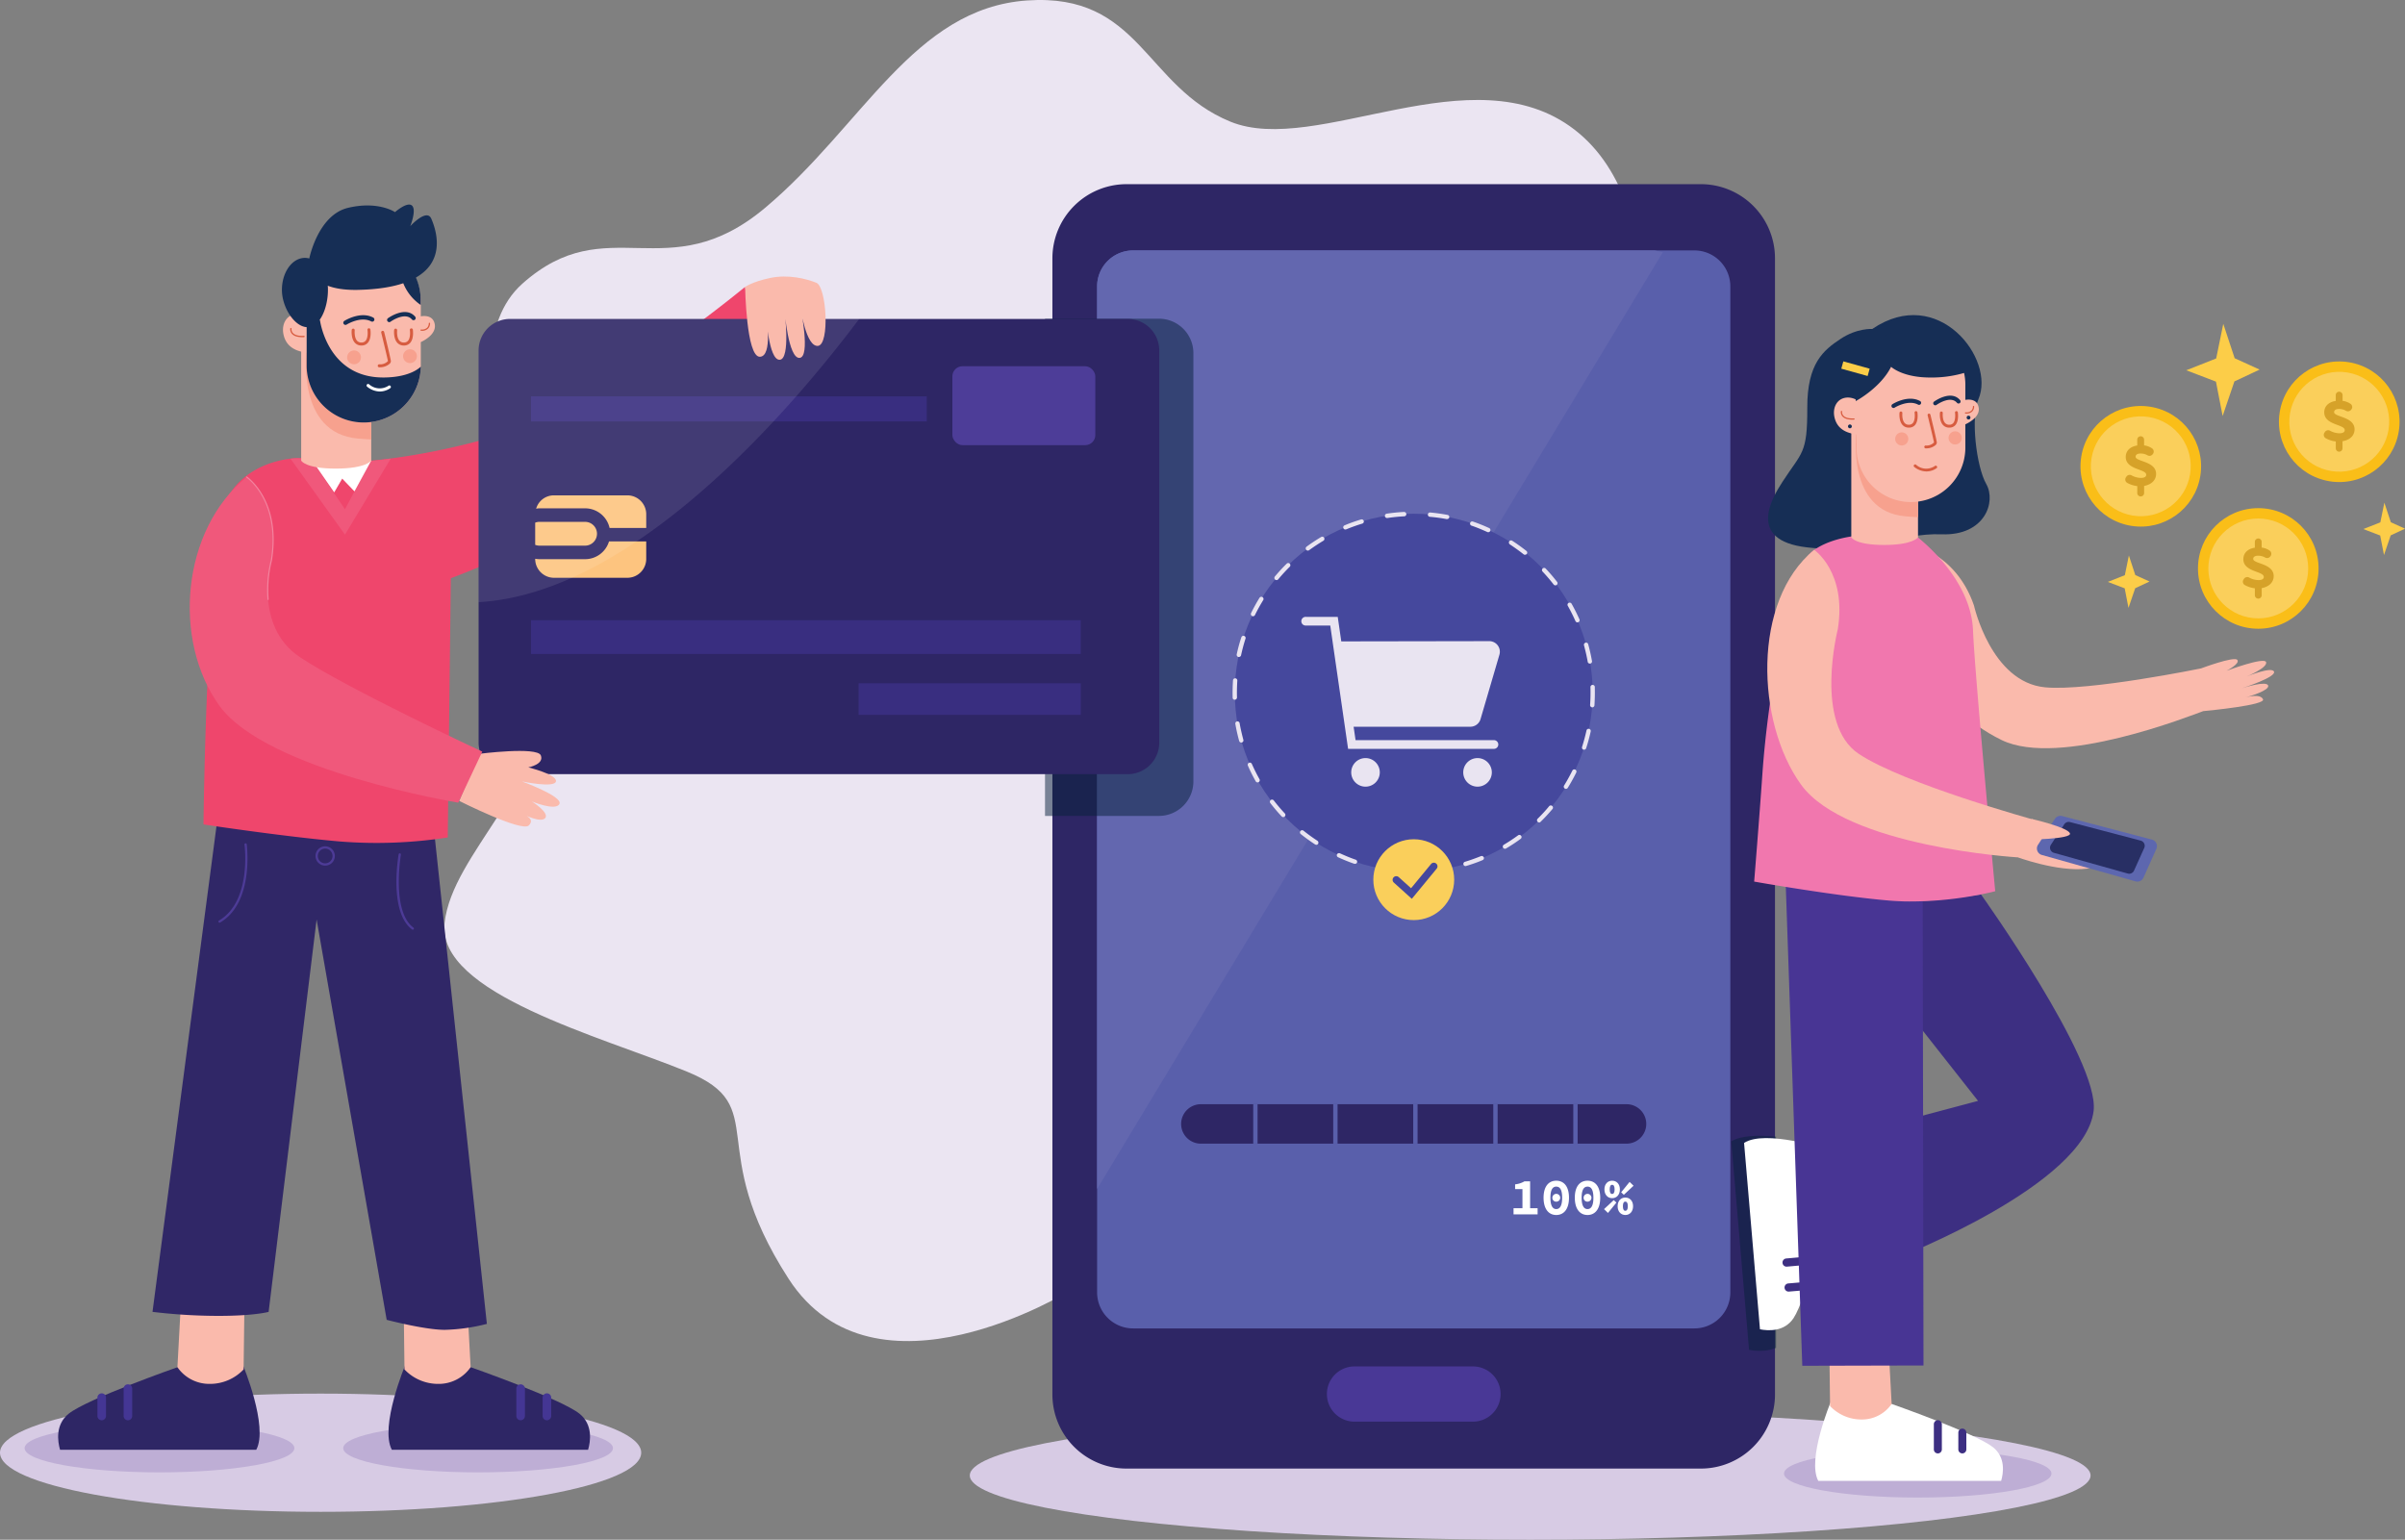 <svg xmlns="http://www.w3.org/2000/svg" viewBox="0 0 1045.25 669.26"><rect x="0" y="0" width="1045.25" height="669.26" fill="#808080" stroke="none"/><defs><style>.cls-1{isolation:isolate;}.cls-2{fill:#ebe5f2;}.cls-3{fill:#d7cbe4;}.cls-4{fill:#2e2665;}.cls-5{fill:#493896;}.cls-6{fill:#595fab;}.cls-7{fill:#6367af;}.cls-8{fill:#45489d;}.cls-9{fill:#e9e4f1;}.cls-10{fill:#facf5b;}.cls-11,.cls-22{fill:#fff;}.cls-12{fill:#beaed5;}.cls-13{fill:#fabaac;}.cls-14{fill:#443694;}.cls-15{fill:#302767;}.cls-16{fill:#4d3b97;}.cls-17{fill:#06213a;opacity:0.5;mix-blend-mode:soft-light;}.cls-18{fill:#ef466c;}.cls-19{fill:#f0587b;}.cls-20{fill:#392e80;}.cls-21{fill:#fdc47f;}.cls-22{opacity:0.1;}.cls-23{fill:#4d3d98;}.cls-24{fill:none;stroke:#f3839e;stroke-linecap:round;stroke-miterlimit:10;stroke-width:0.5px;}.cls-25{fill:#f7a18e;}.cls-26{fill:#162e55;}.cls-27{fill:#d75c40;}.cls-28{fill:#3d2f82;}.cls-29{fill:#483594;}.cls-30{fill:#f177ae;}.cls-31{fill:#5d67af;}.cls-32{fill:#282f64;}.cls-33{fill:#fccd48;}.cls-34{fill:#fabe18;}.cls-35{fill:#d6a229;}</style></defs><title>contact</title><g class="cls-1"><g id="Layer_1" data-name="Layer 1"><path class="cls-2" d="M476.48,567.61s-85,52.68-122.34-5.1-6.8-74.76-44.18-90.05-108.75-34-105.35-64.57,44.18-59.48,44.18-103.66S201.41,163,238.4,130s63.06,2.64,105.54-33S408.51,10.27,457.79,6.87s51,37.38,88.36,52.68S651.5,29,695.68,63,728,187,726.27,285.54s74.18,167.34,35.24,197.26S496.87,499.64,476.48,567.61Z" transform="translate(-11.4 -6.67)"/><ellipse class="cls-3" cx="139.34" cy="631.44" rx="139.34" ry="25.69"/><ellipse class="cls-3" cx="665.04" cy="641.33" rx="243.55" ry="27.93"/><path class="cls-4" d="M782.84,118.94v493.8A32.22,32.22,0,0,1,750.62,645H501a32.22,32.22,0,0,1-32.21-32.22V118.94A32.24,32.24,0,0,1,501,86.72H750.62A32.24,32.24,0,0,1,782.84,118.94Z" transform="translate(-11.4 -6.67)"/><path class="cls-5" d="M651.58,624.6H600.09a12,12,0,0,1-12-12h0a12,12,0,0,1,12-12h51.49a12,12,0,0,1,12,12h0A12,12,0,0,1,651.58,624.6Z" transform="translate(-11.4 -6.67)"/><path class="cls-6" d="M763.43,131.15v437.3a15.65,15.65,0,0,1-15.63,15.63H503.85a15.66,15.66,0,0,1-15.63-15.63V131.15a15.64,15.64,0,0,1,15.63-15.63H747.8A15.63,15.63,0,0,1,763.43,131.15Z" transform="translate(-11.4 -6.67)"/><path class="cls-7" d="M734.11,116.27,488.22,523.46V131.15a15.64,15.64,0,0,1,15.63-15.63H730.51Z" transform="translate(-11.4 -6.67)"/><circle class="cls-8" cx="625.83" cy="307.74" r="77.77" transform="translate(-45.7 525.99) rotate(-45)"/><path class="cls-9" d="M654.86,319.25l8.21-28a4.6,4.6,0,0,0-4.43-5.9l-64.3.11-1.54-10.66H579a1.89,1.89,0,1,0,0,3.77h10.55l7.75,53.59h63.53a1.89,1.89,0,0,0,0-3.77H600.55l-.85-5.84h50.74A4.6,4.6,0,0,0,654.86,319.25Z" transform="translate(-11.4 -6.67)"/><path class="cls-9" d="M604.86,336.18a6.21,6.21,0,1,0,6.22,6.21A6.21,6.21,0,0,0,604.86,336.18Z" transform="translate(-11.4 -6.67)"/><path class="cls-9" d="M653.56,336.18a6.21,6.21,0,1,0,6.21,6.21A6.22,6.22,0,0,0,653.56,336.18Z" transform="translate(-11.4 -6.67)"/><path class="cls-9" d="M629.87,386.35a.94.94,0,0,1-.07-1.88c2.45-.13,4.94-.37,7.38-.73a.93.93,0,0,1,1.07.79.94.94,0,0,1-.79,1.07c-2.5.37-5.05.62-7.57.75Zm-11.25-.23h-.12c-2.51-.23-5-.59-7.52-1.06a.94.94,0,0,1,.35-1.85c2.42.46,4.89.81,7.35,1a1,1,0,0,1,.85,1A.94.94,0,0,1,618.62,386.12Zm29.71-3a.95.95,0,0,1-.29-1.85c2.36-.71,4.71-1.55,7-2.48a1,1,0,0,1,1.23.51.94.94,0,0,1-.52,1.23c-2.33,1-4.74,1.82-7.16,2.55Zm-48-1a.8.8,0,0,1-.34,0c-2.39-.83-4.76-1.79-7.05-2.85a.94.94,0,0,1-.46-1.25,1,1,0,0,1,1.25-.46c2.23,1,4.55,2,6.88,2.78a.94.94,0,0,1,.58,1.2A.93.93,0,0,1,600.3,382.15Zm65.18-6.53a.94.94,0,0,1-.5-1.76c2.12-1.25,4.2-2.63,6.18-4.08a.94.94,0,1,1,1.12,1.52c-2,1.49-4.17,2.9-6.34,4.19A1.1,1.1,0,0,1,665.48,375.62Zm-82-1.72a1.08,1.08,0,0,1-.54-.15c-2.11-1.38-4.18-2.88-6.16-4.45a.95.95,0,1,1,1.18-1.48c1.92,1.54,3.95,3,6,4.34a1,1,0,0,1,.28,1.31A1,1,0,0,1,583.47,373.9Zm96.86-9.71a.95.95,0,0,1-.69-1.62c1.76-1.72,3.45-3.55,5-5.44a.94.94,0,1,1,1.45,1.21c-1.63,1.94-3.37,3.82-5.17,5.58A.9.9,0,0,1,680.33,364.19Zm-111.22-2.33a.92.92,0,0,1-.72-.3c-1.73-1.84-3.38-3.79-4.92-5.79a.94.94,0,0,1,1.49-1.15c1.5,1.95,3.12,3.85,4.81,5.65a.95.95,0,0,1-.66,1.59ZM692,349.55a.93.93,0,0,1-.52-.14.94.94,0,0,1-.3-1.3c1.29-2.09,2.5-4.28,3.59-6.49a.94.94,0,1,1,1.69.84c-1.11,2.26-2.35,4.5-3.68,6.65A.91.91,0,0,1,692,349.55Zm-134-2.8a.94.94,0,0,1-.85-.48c-1.24-2.2-2.38-4.48-3.4-6.8a.94.94,0,0,1,1.72-.76c1,2.26,2.12,4.49,3.32,6.64a.93.93,0,0,1-.36,1.28A.82.82,0,0,1,558,346.75ZM699.9,332.54a1.22,1.22,0,0,1-.32,0,1,1,0,0,1-.6-1.19c.75-2.35,1.4-4.76,1.93-7.16a.94.94,0,1,1,1.84.4c-.54,2.47-1.2,4.94-2,7.34A.94.94,0,0,1,699.9,332.54Zm-149-3.11a1,1,0,0,1-.94-.69c-.67-2.43-1.23-4.92-1.66-7.42a.94.94,0,1,1,1.86-.32c.42,2.43,1,4.87,1.62,7.24a.94.94,0,0,1-.66,1.16A.83.83,0,0,1,550.89,329.43Zm152.55-15.29h-.09a1,1,0,0,1-.88-1c.17-2.45.23-4.95.16-7.41v-.32a.95.95,0,1,1,1.89,0v.3c.06,2.54,0,5.1-.16,7.61A1,1,0,0,1,703.44,314.14Zm-155.32-3.32a.89.89,0,0,1-1-.84v-.16c-.07-2.47,0-5,.15-7.44a.94.94,0,0,1,1.88.13c-.16,2.4-.21,4.84-.15,7.26A1,1,0,0,1,548.12,310.82Zm154.32-15.71a.93.93,0,0,1-1-.77c-.43-2.44-1-4.87-1.64-7.24a.95.95,0,0,1,1.82-.51c.67,2.43,1.24,4.93,1.67,7.42a.93.93,0,0,1-.76,1.09Zm-152.61-2.87a.78.78,0,0,1-.22,0,1,1,0,0,1-.73-1.12c.53-2.48,1.19-5,2-7.35a.95.95,0,1,1,1.8.58c-.75,2.34-1.39,4.75-1.91,7.17A1,1,0,0,1,549.83,292.24ZM697,277.19a.93.93,0,0,1-.88-.56c-1-2.24-2.12-4.48-3.33-6.63a.93.93,0,0,1,.35-1.28,1,1,0,0,1,1.29.35c1.24,2.21,2.39,4.5,3.41,6.79a.94.94,0,0,1-.84,1.33Zm-141-2.66a.85.85,0,0,1-.44-.09,1,1,0,0,1-.43-1.27c1.11-2.25,2.34-4.49,3.67-6.65a.94.94,0,0,1,1.61,1c-1.3,2.11-2.51,4.3-3.59,6.5A.94.94,0,0,1,556,274.53Zm131.41-13.42a1,1,0,0,1-.77-.37c-1.51-1.95-3.13-3.84-4.82-5.64a.94.94,0,0,1,1.37-1.29c1.73,1.84,3.39,3.78,4.94,5.78a.94.94,0,0,1-.17,1.32A1,1,0,0,1,687.38,261.11Zm-121.2-2.29a1,1,0,0,1-.63-.22,1,1,0,0,1-.12-1.33c1.62-1.93,3.35-3.81,5.15-5.59a.94.94,0,1,1,1.33,1.34c-1.76,1.74-3.45,3.57-5,5.46A1,1,0,0,1,566.18,258.82Zm108-11a.93.93,0,0,1-.61-.2c-1.93-1.54-4-3-6-4.33a1,1,0,0,1-.27-1.31.94.94,0,0,1,1.3-.27c2.12,1.37,4.19,2.86,6.17,4.43a.94.94,0,0,1,.15,1.33A.93.93,0,0,1,674.21,247.77ZM579.84,246a.95.95,0,0,1-.58-1.71c2-1.49,4.16-2.9,6.33-4.2a.93.93,0,0,1,1.29.33.94.94,0,0,1-.32,1.29c-2.12,1.27-4.2,2.65-6.19,4.1A1,1,0,0,1,579.84,246Zm78.4-8a1,1,0,0,1-.41-.08c-2.25-1-4.57-2-6.89-2.77a.94.94,0,1,1,.61-1.78c2.38.82,4.76,1.78,7.06,2.83a.94.94,0,0,1,.46,1.25A.93.93,0,0,1,658.24,238Zm-62.08-1.17a.94.94,0,0,1-.39-1.81c2.34-1,4.75-1.83,7.16-2.56a.94.94,0,1,1,.55,1.8c-2.35.71-4.7,1.55-7,2.5A1,1,0,0,1,596.16,236.79Zm44.22-4.52a.71.71,0,0,1-.2,0c-2.42-.46-4.89-.8-7.35-1a.94.94,0,0,1,.17-1.88c2.52.23,5,.58,7.53,1.05a.94.94,0,0,1,.75,1.1A.93.93,0,0,1,640.38,232.27Zm-26.17-.48a.95.95,0,0,1-.16-1.88c2.49-.37,5-.63,7.56-.76h0a1,1,0,0,1,1,.9.94.94,0,0,1-.89,1c-2.47.13-5,.38-7.38.75Z" transform="translate(-11.4 -6.67)"/><circle class="cls-10" cx="614.44" cy="382.36" r="17.57"/><path class="cls-8" d="M625,397.35l-7.82-7.06a1.59,1.59,0,0,1-.12-2.25,1.61,1.61,0,0,1,2.25-.12l5.36,4.83,8.59-10.41a1.59,1.59,0,1,1,2.46,2Z" transform="translate(-11.4 -6.67)"/><path class="cls-11" d="M669.21,531.83h3.87v-8.3h-3.19v-2.07a10,10,0,0,0,4.07-1.31h2.45v11.68h3.26v2.68H669.21Z" transform="translate(-11.4 -6.67)"/><path class="cls-11" d="M682.26,527.27c0-4.89,2.2-7.39,5.52-7.39s5.53,2.5,5.53,7.39-2.2,7.51-5.53,7.51S682.26,532.15,682.26,527.27Zm8.08,0c0-3.73-1.13-4.82-2.56-4.82s-2.55,1.09-2.55,4.82,1.13,4.94,2.55,4.94S690.34,531,690.34,527.27Zm-4.25,0a1.7,1.7,0,1,1,1.69,1.72A1.64,1.64,0,0,1,686.09,527.23Z" transform="translate(-11.4 -6.67)"/><path class="cls-11" d="M695.84,527.27c0-4.89,2.19-7.39,5.52-7.39s5.52,2.5,5.52,7.39-2.2,7.51-5.52,7.51S695.84,532.15,695.84,527.27Zm8.08,0c0-3.73-1.14-4.82-2.56-4.82s-2.56,1.09-2.56,4.82,1.13,4.94,2.56,4.94S703.92,531,703.92,527.27Zm-4.26,0a1.7,1.7,0,1,1,1.7,1.72A1.65,1.65,0,0,1,699.66,527.23Z" transform="translate(-11.4 -6.67)"/><path class="cls-11" d="M708.54,532.23l4.22-3.92,1.16,1.07-3.67,4.51Zm.17-8.58c0-2.36,1.45-3.77,3.36-3.77s3.36,1.41,3.36,3.77-1.45,3.82-3.36,3.82S708.71,526,708.71,523.65Zm4.43,0c0-1.55-.51-2-1.07-2s-1.07.44-1.07,2,.51,2,1.07,2S713.14,525.18,713.14,523.65Zm1.31,7.31c0-2.35,1.44-3.76,3.35-3.76s3.36,1.41,3.36,3.76-1.44,3.82-3.36,3.82S714.45,533.3,714.45,531Zm1.54-6.05,3.66-4.51,1.72,1.66L717.15,526Zm2.89,6.05c0-1.54-.51-2-1.08-2s-1.07.44-1.07,2,.51,2,1.07,2S718.88,532.5,718.88,531Z" transform="translate(-11.4 -6.67)"/><path class="cls-4" d="M726.89,495.19a8.57,8.57,0,0,1-8.58,8.58h-185a8.57,8.57,0,1,1,0-17.14h185A8.57,8.57,0,0,1,726.89,495.19Z" transform="translate(-11.4 -6.67)"/><rect class="cls-6" x="544.67" y="479.96" width="1.89" height="17.14"/><rect class="cls-6" x="579.44" y="479.96" width="1.89" height="17.14"/><rect class="cls-6" x="614.21" y="479.96" width="1.89" height="17.14"/><rect class="cls-6" x="649" y="479.96" width="1.89" height="17.14"/><rect class="cls-6" x="683.77" y="479.96" width="1.89" height="17.14"/><path class="cls-12" d="M139.33,636.13c0,5.81-26.24,10.52-58.62,10.52S22.1,641.94,22.1,636.13s26.24-10.51,58.61-10.51S139.33,630.32,139.33,636.13Z" transform="translate(-11.4 -6.67)"/><path class="cls-12" d="M277.81,636.13c0,5.81-26.25,10.52-58.62,10.52s-58.62-4.71-58.62-10.52,26.25-10.51,58.62-10.51S277.81,630.32,277.81,636.13Z" transform="translate(-11.4 -6.67)"/><path class="cls-4" d="M122.78,636.82H37.5c-1.06-3.68-2.14-10.94,3.76-15.67,8.14-6.51,47.31-20.22,47.31-20.22l28.38-1S128.17,626.79,122.78,636.82Z" transform="translate(-11.4 -6.67)"/><path class="cls-13" d="M117.6,576.46l-.33,25.45a20.07,20.07,0,0,1-14.76,6.28,16.8,16.8,0,0,1-14-7.26l1.31-24.15Z" transform="translate(-11.4 -6.67)"/><path class="cls-14" d="M55.61,624a1.87,1.87,0,0,1-1.87-1.87v-7.83a1.87,1.87,0,1,1,3.73,0v7.83A1.87,1.87,0,0,1,55.61,624Z" transform="translate(-11.4 -6.67)"/><path class="cls-14" d="M67,624a1.87,1.87,0,0,1-1.87-1.87V610.39a1.87,1.87,0,1,1,3.73,0v11.75A1.87,1.87,0,0,1,67,624Z" transform="translate(-11.4 -6.67)"/><path class="cls-4" d="M181.7,636.82H267c1.07-3.68,2.15-10.94-3.75-15.67-8.14-6.51-47.31-20.22-47.31-20.22l-28.38-1S176.31,626.79,181.7,636.82Z" transform="translate(-11.4 -6.67)"/><path class="cls-13" d="M186.88,576.46l.32,25.45A20.08,20.08,0,0,0,202,608.19a16.8,16.8,0,0,0,13.95-7.26l-1.31-24.15Z" transform="translate(-11.4 -6.67)"/><path class="cls-14" d="M249.1,624a1.87,1.87,0,0,1-1.87-1.87v-7.83a1.87,1.87,0,1,1,3.73,0v7.83A1.87,1.87,0,0,1,249.1,624Z" transform="translate(-11.4 -6.67)"/><path class="cls-14" d="M237.68,624a1.87,1.87,0,0,1-1.87-1.87V610.39a1.87,1.87,0,1,1,3.73,0v11.75A1.87,1.87,0,0,1,237.68,624Z" transform="translate(-11.4 -6.67)"/><path class="cls-15" d="M105.53,365.46,77.68,576.89a243.26,243.26,0,0,0,28.72,1.74c15.66,0,21.75-1.74,21.75-1.74L149,406.35l30.46,174s16.53,4.35,25.23,4.35A81.27,81.27,0,0,0,223,582.11L200.37,370.68Z" transform="translate(-11.4 -6.67)"/><path class="cls-16" d="M106.83,407.72a.52.52,0,0,1-.43-.24.51.51,0,0,1,.18-.69c14.33-8.43,11.11-32.75,11.07-33a.5.5,0,0,1,.43-.56.5.5,0,0,1,.56.42c0,.26,3.35,25.23-11.55,34A.48.48,0,0,1,106.83,407.72Z" transform="translate(-11.4 -6.67)"/><path class="cls-16" d="M190.8,410.77a.57.57,0,0,1-.3-.1c-10.13-7.5-6-31.66-5.85-32.68a.49.49,0,0,1,.58-.4.48.48,0,0,1,.4.57c0,.25-4.18,24.58,5.46,31.71a.5.5,0,0,1,.11.69A.49.49,0,0,1,190.8,410.77Z" transform="translate(-11.4 -6.67)"/><path class="cls-16" d="M152.73,382.92a4.2,4.2,0,1,1,4.2-4.19A4.2,4.2,0,0,1,152.73,382.92Zm0-7.39a3.2,3.2,0,1,0,3.2,3.2A3.2,3.2,0,0,0,152.73,375.53Z" transform="translate(-11.4 -6.67)"/><path class="cls-17" d="M530.07,160.14V346.32a15,15,0,0,1-15,15H465.58V145.19h49.53A15,15,0,0,1,530.07,160.14Z" transform="translate(-11.4 -6.67)"/><path class="cls-18" d="M338.73,150.55s-27.41,44.81-56.58,67.87S207.34,258,207.34,258L206,370.68a202,202,0,0,1-47,1.74c-24.79-2.17-59.16-7.4-59.16-7.4s1.3-127.91,11.31-143.56c7.56-11.82,20.58-14.73,26.5-15.44a30.11,30.11,0,0,1,3.09-.22l5.68.18,26.12.9h.17s4.72-.36,12.58-1.49a304.26,304.26,0,0,0,56.37-13.95c36.56-13.05,93.54-60.05,93.54-60.05Z" transform="translate(-11.4 -6.67)"/><path class="cls-19" d="M181.23,206l-19.9,33.06-23.65-33a30.11,30.11,0,0,1,3.09-.22l5.68.18,14.88,22,11.24-21.1h.17S173.37,207.15,181.23,206Z" transform="translate(-11.4 -6.67)"/><polygon class="cls-11" points="145.25 214.02 148.73 208.04 154.06 213.59 161.34 200.21 148.19 196.29 135.05 199.31 145.25 214.02"/><path class="cls-4" d="M515.23,159V329.48a13.7,13.7,0,0,1-13.69,13.69H233.11a13.69,13.69,0,0,1-13.7-13.69V159a13.7,13.7,0,0,1,13.7-13.7H501.54A13.7,13.7,0,0,1,515.23,159Z" transform="translate(-11.4 -6.67)"/><rect class="cls-20" x="230.78" y="172.28" width="172.01" height="10.9"/><path class="cls-21" d="M245.88,243.84a5.19,5.19,0,0,1-1.88-.35v-9.64a5,5,0,0,1,1.88-.35h19.81a5.17,5.17,0,0,1,0,10.34Z" transform="translate(-11.4 -6.67)"/><path class="cls-21" d="M292.26,230.21v5.93H276.33a10.91,10.91,0,0,0-10.64-8.52H245.88a6.16,6.16,0,0,0-1.47.18,8,8,0,0,1,7.76-5.82h31.92A8.2,8.2,0,0,1,292.26,230.21Z" transform="translate(-11.4 -6.67)"/><path class="cls-21" d="M276.09,242h16.17v7.58a8.2,8.2,0,0,1-8.17,8.23H252.17A8.2,8.2,0,0,1,244,249.6v-.06a10,10,0,0,0,1.88.18h19.81A10.87,10.87,0,0,0,276.09,242Z" transform="translate(-11.4 -6.67)"/><rect class="cls-20" x="230.78" y="269.57" width="238.94" height="14.69"/><rect class="cls-20" x="373.16" y="297" width="96.56" height="13.72"/><path class="cls-22" d="M384.83,145.29c-29.4,39.07-97.66,119.28-165.42,123.11V159a13.7,13.7,0,0,1,13.7-13.7Z" transform="translate(-11.4 -6.67)"/><rect class="cls-23" x="413.92" y="159.19" width="62.12" height="34.3" rx="4.38"/><path class="cls-13" d="M211,354.8s27.19,13.7,30.23,10.66-2.39-4.79-2.39-4.79,7.83,3.92,9.57,1.52-5.87-7.17-5.87-7.17,10.44,4.35,12,1.08-16.31-9.78-16.31-9.78,14.14,3,14.79,0-12-6.1-12-6.1,7-1.3,5.43-5.22-27-.65-27-.65Z" transform="translate(-11.4 -6.67)"/><path class="cls-19" d="M118.58,214s15,10.12,10.77,36.22c0,0-8.16,28.39,12.4,42.09S221,333.37,221,333.37l-10.44,22.19s-83.2-13.7-103.76-42.09S90.19,237.12,118.58,214Z" transform="translate(-11.4 -6.67)"/><path class="cls-24" d="M118.58,214s15,10.12,10.77,36.22a52.51,52.51,0,0,0-1.44,17" transform="translate(-11.4 -6.67)"/><path class="cls-13" d="M335.24,131.4s.49,30.34,6.36,30.34,2.77-18.43,2.77-18.43,1,19.9,5.88,19.74,2.12-21.37,2.12-21.37,1.63,20.88,6.52,20.55.49-21.53.49-21.53,2.29,16.8,7.51,16.31,3.75-25.61-.66-27.41-12.23-3.75-20.06-2.12S335.24,131.4,335.24,131.4Z" transform="translate(-11.4 -6.67)"/><path class="cls-13" d="M172.74,159.25v47.63s-2.17,3.47-15.44,3.47-15-3.47-15-3.47V159.25Z" transform="translate(-11.4 -6.67)"/><path class="cls-25" d="M172.74,183.34v14.35c-1.7-.09-3.6-.2-5.71-.39-27.08-2.28-22.35-38-22.35-38Z" transform="translate(-11.4 -6.67)"/><path class="cls-13" d="M200.37,147.71c-.66-4.06-4.57-3.81-6.08-3.55v-6.89a24.81,24.81,0,0,0-49.61,0v6.87a8.47,8.47,0,0,0-3.91-1c-4.68,0-7.18,4.25-6.14,9,.77,3.4,2.88,6.16,7.6,7.35a20.24,20.24,0,0,0,2.45.45V166a24.81,24.81,0,0,0,49.61,0V155.37C196.2,154.47,201,151.78,200.37,147.71Z" transform="translate(-11.4 -6.67)"/><path class="cls-26" d="M198.84,101.71c-2-4.58-9.13,3.26-9.13,3.26s2.82-7,.77-8.92-7.4,2.82-7.4,2.82-7.3-5-20.46-1.85c-12.42,3-16.41,20.17-16.8,22a7.07,7.07,0,0,0-1.89-.26c-5.53,0-10,6.22-10,13.91s5.57,16.21,11.09,16.21,8.91-8.52,8.91-16.21c0-.61,0-1.23-.09-1.81,3.06,1.18,7.28,1.92,13,1.81,8.45-.17,14.92-1.23,19.83-2.89a20.63,20.63,0,0,0,7.58,9.44v-2a24.68,24.68,0,0,0-2.08-9.92C206.05,119.41,200.26,105,198.84,101.71Z" transform="translate(-11.4 -6.67)"/><path class="cls-26" d="M194.29,166a24.81,24.81,0,0,1-49.61,0V144.14l5.77,1.61s3.15,25.35,28,25C190.29,170.61,194.29,166,194.29,166Z" transform="translate(-11.4 -6.67)"/><path class="cls-27" d="M142.78,153.23c-2.13,0-3.64-.49-4.5-1.46a3,3,0,0,1-.73-2.31.28.28,0,0,1,.33-.23.29.29,0,0,1,.23.32,2.33,2.33,0,0,0,.6,1.85c.83.94,2.5,1.38,4.82,1.25h0a.28.28,0,0,1,.28.27.27.27,0,0,1-.26.29C143.29,153.23,143,153.23,142.78,153.23Z" transform="translate(-11.4 -6.67)"/><path class="cls-27" d="M194.72,150.45h-.29a.29.29,0,0,1-.27-.29.27.27,0,0,1,.29-.27,3.32,3.32,0,0,0,2.59-.78,2.71,2.71,0,0,0,.71-1.86.28.28,0,0,1,.27-.3.29.29,0,0,1,.29.27,3.25,3.25,0,0,1-.88,2.28A3.63,3.63,0,0,1,194.72,150.45Z" transform="translate(-11.4 -6.67)"/><path class="cls-27" d="M168.5,156.85a3.72,3.72,0,0,1-2.89-1.22c-1.72-1.91-1.36-5.39-1.35-5.54a.65.65,0,1,1,1.3.14s-.3,3.05,1,4.53a2.44,2.44,0,0,0,1.92.78,2.24,2.24,0,0,0,1.82-.75c1.07-1.25.94-3.81.8-4.69a.65.65,0,1,1,1.29-.2c0,.15.57,3.78-1.1,5.73A3.51,3.51,0,0,1,168.5,156.85Z" transform="translate(-11.4 -6.67)"/><path class="cls-27" d="M186.94,156.85a3.72,3.72,0,0,1-2.9-1.22c-1.71-1.91-1.36-5.39-1.34-5.54a.65.65,0,0,1,.72-.58.65.65,0,0,1,.58.72s-.31,3.05,1,4.53a2.41,2.41,0,0,0,1.92.78,2.24,2.24,0,0,0,1.82-.75c1.06-1.25.93-3.81.79-4.69a.66.66,0,0,1,1.3-.2c0,.15.57,3.78-1.1,5.73A3.52,3.52,0,0,1,186.94,156.85Z" transform="translate(-11.4 -6.67)"/><path class="cls-27" d="M176.73,166.31a4,4,0,0,1-.6,0,.65.65,0,1,1,.19-1.29,4.61,4.61,0,0,0,3.67-1.39c-.05-.58-1.8-7.89-2.9-12.35a.65.65,0,0,1,1.27-.31c.69,2.79,2.93,12,2.93,12.72a1.69,1.69,0,0,1-.72,1.23A6.3,6.3,0,0,1,176.73,166.31Z" transform="translate(-11.4 -6.67)"/><path class="cls-26" d="M161.54,147.89a.94.94,0,0,1-.5-1.73c.29-.18,7.05-4.38,12.58-1.45A.94.94,0,0,1,174,146a.93.93,0,0,1-1.26.38c-4.58-2.43-10.64,1.34-10.7,1.38A.91.91,0,0,1,161.54,147.89Z" transform="translate(-11.4 -6.67)"/><path class="cls-26" d="M180.58,146.69a.94.94,0,0,1-.76-.39A.93.93,0,0,1,180,145c.31-.23,7.76-5.51,11.86-.66a.93.93,0,0,1-1.42,1.2c-3-3.54-9.29.93-9.35,1A.92.92,0,0,1,180.58,146.69Z" transform="translate(-11.4 -6.67)"/><path class="cls-11" d="M176.53,176.85a9,9,0,0,1-5.59-2.12.65.65,0,1,1,.89-1,6.94,6.94,0,0,0,8.44.59.65.65,0,1,1,.72,1.09A8.11,8.11,0,0,1,176.53,176.85Z" transform="translate(-11.4 -6.67)"/><path class="cls-25" d="M168.28,162a3,3,0,1,1-3-3A3,3,0,0,1,168.28,162Z" transform="translate(-11.4 -6.67)"/><path class="cls-25" d="M192.59,161.49a3,3,0,1,1-3-3A3,3,0,0,1,192.59,161.49Z" transform="translate(-11.4 -6.67)"/><path class="cls-17" d="M783.31,500.75v91.8c-4.23,1.74-8.88,1.37-11.74.87l-7.75-90.64C768.16,500.14,775.73,500,783.31,500.75Z" transform="translate(-11.4 -6.67)"/><path class="cls-12" d="M903,647.17c0,5.76-26,10.43-58.12,10.43s-58.12-4.67-58.12-10.43,26-10.42,58.12-10.42S903,641.42,903,647.17Z" transform="translate(-11.4 -6.67)"/><path class="cls-26" d="M825.12,149.66s-6.59-.48-13.86,4.36-14.46,10.52-14.39,29.85c.07,20.24-2.29,19.11-10.79,32.25-4.34,6.7-15.8,25.34,10.51,28.45s39.88-6.36,58.68-5.66,23.78-14.11,19.4-21.83-6.81-29.07-3.42-36.89C878.83,162.7,853.72,130.16,825.12,149.66Z" transform="translate(-11.4 -6.67)"/><path class="cls-28" d="M921.32,489.53C917.43,521.63,837,553,837,553l-11.48-55.7,45.57-12.12-35-44.45,3.29-42.2c11,.22,33-3.07,33-3.07S924,467.65,921.32,489.53Z" transform="translate(-11.4 -6.67)"/><path class="cls-11" d="M769.4,503.46l6.91,81c3.58.72,10.57,1.16,14.58-4.83,5.53-8.26,15.37-46.59,15.37-46.59l-1.36-27S778.48,497.52,769.4,503.46Z" transform="translate(-11.4 -6.67)"/><path class="cls-13" d="M827.16,503.48,803,505.86a19.11,19.11,0,0,0-4.77,14.53,16,16,0,0,0,8,12.67L833,529.52Z" transform="translate(-11.4 -6.67)"/><path class="cls-28" d="M787,566.45a1.77,1.77,0,0,1,1.62-1.92l7.44-.64a1.78,1.78,0,0,1,.3,3.55l-7.44.63A1.77,1.77,0,0,1,787,566.45Z" transform="translate(-11.4 -6.67)"/><path class="cls-28" d="M786.11,555.6a1.77,1.77,0,0,1,1.62-1.92l11.16-1a1.78,1.78,0,1,1,.3,3.55l-11.16,1A1.77,1.77,0,0,1,786.11,555.6Z" transform="translate(-11.4 -6.67)"/><path class="cls-11" d="M801.65,650.35h79.48c1-3.42,2-10.19-3.5-14.6-7.58-6.07-44.1-18.84-44.1-18.84L807.08,616S796.62,641,801.65,650.35Z" transform="translate(-11.4 -6.67)"/><path class="cls-13" d="M806.48,594.09l.3,23.73a18.72,18.72,0,0,0,13.76,5.85,15.63,15.63,0,0,0,13-6.77l-1.21-22.5Z" transform="translate(-11.4 -6.67)"/><path class="cls-28" d="M864.26,638.41a1.74,1.74,0,0,0,1.74-1.74v-7.3a1.74,1.74,0,0,0-3.48,0v7.3A1.74,1.74,0,0,0,864.26,638.41Z" transform="translate(-11.4 -6.67)"/><path class="cls-28" d="M853.62,638.41a1.74,1.74,0,0,0,1.74-1.74V625.72a1.74,1.74,0,0,0-3.48,0v10.95A1.73,1.73,0,0,0,853.62,638.41Z" transform="translate(-11.4 -6.67)"/><polygon class="cls-29" points="835.98 593.52 783.3 593.65 776.11 384.51 835.64 389.46 835.98 593.52"/><path class="cls-13" d="M999.74,298.65c-.81-2.48-11.94,2.07-11.94,2.07s9.11-3.72,8.5-6.21-17.21,3.73-17.21,3.73,6.07-3.11,4.66-4.76S968,297.2,968,297.2s-48.81,10-67.8,8.22c-23.46-2.24-30.88-35.57-30.88-35.57-8.19-23.85-28.82-27-28.82-27-13.41,32.27,10.79,70.91,40.86,85.5,25.1,12.18,82.61-10.83,87.59-12.58,3.12-.3,27.12-2.63,26-5.14s-6.55-1.09-7.37-.86c1.13-.32,10.36-3,9.6-5.14s-10.15.79-11.4,1.19C987.15,305.38,1000.51,301,999.74,298.65Z" transform="translate(-11.4 -6.67)"/><path class="cls-30" d="M878.56,394.05s-4,1.08-10.45,2.16a157.49,157.49,0,0,1-28.7,2.28c-2.47-.08-4.95-.19-7.46-.42-23.64-2.07-58.16-8.21-58.16-8.21s2.24-27.55,3.55-46.42c2.52-36.79,11.14-78.58,16.41-89,1.84-3.65,3.09-6.64,6.11-8.74,8.25-5.75,20.1-6.3,20.1-6.3l24.91.85H845l.06.08c1.33,1.19,23,18,23.85,40.46C869.66,299.76,878.56,394.05,878.56,394.05Z" transform="translate(-11.4 -6.67)"/><path class="cls-13" d="M893.38,368.13l2.34-5.05s-56.88-15.67-76.48-28.74-9.11-54.14-9.11-54.14c4-24.89-10.27-34.53-10.27-34.53-27.07,22.09-25.28,75-5.68,102.07s94,31.58,94,31.58l0-.05c4.68,1.64,23.53,7.78,34.87,4C934.72,379.29,900.63,370,893.38,368.13Z" transform="translate(-11.4 -6.67)"/><path class="cls-31" d="M897.15,373.87l7.32-11.26a2.93,2.93,0,0,1,3.2-1.23l39,10.23a2.94,2.94,0,0,1,1.93,4L943,388.14a2.94,2.94,0,0,1-3.47,1.62l-40.7-11.47A2.93,2.93,0,0,1,897.15,373.87Z" transform="translate(-11.4 -6.67)"/><path class="cls-32" d="M902.76,373.86l5.77-8.87a2.32,2.32,0,0,1,2.53-1l30.74,8.07a2.31,2.31,0,0,1,1.52,3.18l-4.44,9.85a2.3,2.3,0,0,1-2.73,1.27l-32.08-9A2.31,2.31,0,0,1,902.76,373.86Z" transform="translate(-11.4 -6.67)"/><path class="cls-13" d="M894.42,362.64s15.46,3.55,16.6,6.21-19.32,2.8-19.32,2.8Z" transform="translate(-11.4 -6.67)"/><path class="cls-13" d="M845,194.81v45.42s-2.07,3.31-14.73,3.31S816,240.23,816,240.23V194.81Z" transform="translate(-11.4 -6.67)"/><path class="cls-25" d="M845,217.78v13.69c-1.62-.09-3.44-.19-5.45-.37-25.81-2.17-21.31-36.23-21.31-36.23Z" transform="translate(-11.4 -6.67)"/><path class="cls-13" d="M865.57,191.11v10.13a23.65,23.65,0,0,1-47.3,0v-5.79a22.84,22.84,0,0,1-2.33-.41c-4.51-1.14-6.52-3.78-7.25-7-1-4.52,1.39-8.58,5.87-8.58a7.94,7.94,0,0,1,3.71,1v-6.54a23.66,23.66,0,0,1,46.67-5.45,23.3,23.3,0,0,1,.63,5.45v6.56c1.46-.25,5.17-.49,5.8,3.38S867.41,190.26,865.57,191.11Z" transform="translate(-11.4 -6.67)"/><path class="cls-27" d="M816.46,189.08c-2,0-3.47-.47-4.29-1.4a2.78,2.78,0,0,1-.69-2.2.27.27,0,0,1,.31-.22.27.27,0,0,1,.21.31,2.3,2.3,0,0,0,.58,1.76c.79.9,2.39,1.31,4.59,1.2h0a.26.26,0,0,1,.26.25.26.26,0,0,1-.25.28Z" transform="translate(-11.4 -6.67)"/><path class="cls-27" d="M866,186.42h-.28a.27.27,0,1,1,0-.53,3.12,3.12,0,0,0,2.46-.74,2.62,2.62,0,0,0,.69-1.78.27.27,0,0,1,.25-.28.27.27,0,0,1,.28.25,3.08,3.08,0,0,1-.84,2.18A3.46,3.46,0,0,1,866,186.42Z" transform="translate(-11.4 -6.67)"/><path class="cls-27" d="M841,192.53a3.52,3.52,0,0,1-2.76-1.17c-1.64-1.82-1.3-5.14-1.29-5.28a.62.62,0,0,1,1.24.13s-.29,2.92,1,4.32a2.29,2.29,0,0,0,1.83.75,2.16,2.16,0,0,0,1.73-.72c1-1.19.9-3.63.76-4.47a.62.62,0,0,1,.52-.71.62.62,0,0,1,.71.52c0,.14.55,3.6-1,5.47A3.36,3.36,0,0,1,841,192.53Z" transform="translate(-11.4 -6.67)"/><path class="cls-27" d="M858.57,192.53a3.52,3.52,0,0,1-2.76-1.17c-1.64-1.82-1.3-5.14-1.29-5.28a.62.62,0,0,1,1.24.13s-.29,2.92,1,4.32a2.29,2.29,0,0,0,1.83.75,2.16,2.16,0,0,0,1.73-.72c1-1.19.89-3.63.76-4.47a.62.62,0,0,1,.52-.71.62.62,0,0,1,.71.52c0,.14.55,3.6-1,5.47A3.36,3.36,0,0,1,858.57,192.53Z" transform="translate(-11.4 -6.67)"/><path class="cls-27" d="M848.83,201.55a3.64,3.64,0,0,1-.57,0,.62.62,0,1,1,.18-1.23,4.39,4.39,0,0,0,3.5-1.33c-.05-.55-1.72-7.52-2.76-11.77a.61.61,0,0,1,.45-.75.63.63,0,0,1,.76.45c.65,2.66,2.79,11.4,2.79,12.14a1.64,1.64,0,0,1-.69,1.17A6,6,0,0,1,848.83,201.55Z" transform="translate(-11.4 -6.67)"/><path class="cls-26" d="M834.35,184a.91.91,0,0,1-.75-.41.89.89,0,0,1,.27-1.23c.27-.18,6.73-4.19,12-1.39a.89.89,0,0,1-.83,1.58c-4.37-2.33-10.15,1.27-10.2,1.31A1,1,0,0,1,834.35,184Z" transform="translate(-11.4 -6.67)"/><path class="cls-26" d="M852.5,182.84a.89.89,0,0,1-.52-1.61c.3-.22,7.4-5.26,11.31-.63a.89.89,0,0,1-1.36,1.15c-2.85-3.38-8.85.88-8.91.92A.92.92,0,0,1,852.5,182.84Z" transform="translate(-11.4 -6.67)"/><path class="cls-27" d="M848.64,211.59a8.66,8.66,0,0,1-5.33-2,.62.62,0,0,1,0-.88.63.63,0,0,1,.88,0,6.61,6.61,0,0,0,8.05.56.62.62,0,1,1,.68,1A7.63,7.63,0,0,1,848.64,211.59Z" transform="translate(-11.4 -6.67)"/><path class="cls-25" d="M840.78,197.45a2.85,2.85,0,1,1-2.85-2.85A2.85,2.85,0,0,1,840.78,197.45Z" transform="translate(-11.4 -6.67)"/><path class="cls-25" d="M864,197a2.86,2.86,0,1,1-2.86-2.85A2.86,2.86,0,0,1,864,197Z" transform="translate(-11.4 -6.67)"/><path class="cls-26" d="M816.23,192a.83.83,0,1,1-.83-.83A.83.83,0,0,1,816.23,192Z" transform="translate(-11.4 -6.67)"/><circle class="cls-26" cx="855.56" cy="181.51" r="0.83"/><path class="cls-26" d="M865.31,168.33a24.07,24.07,0,0,0-23.4-18.5,24.06,24.06,0,0,0-24,24v7.18l.56-.31c.11-.05,10.36-5.68,14.82-14.58,1.37,1.14,6.44,4.64,17,4.64l1.58,0a50.74,50.74,0,0,0,13.22-2l.34-.1Z" transform="translate(-11.4 -6.67)"/><rect class="cls-33" x="811.89" y="165.25" width="11.88" height="3.3" transform="translate(63.27 -219.78) rotate(15.55)"/><circle class="cls-34" cx="981.48" cy="247.08" r="26.21"/><circle class="cls-10" cx="981.48" cy="247.08" r="21.7"/><path class="cls-35" d="M999.58,257.08c0-5.56-8.9-5.3-8.9-7.46,0-.89.75-1.4,2.11-1.4a6,6,0,0,1,3.1.8,1.69,1.69,0,0,0,2.1-.36l.15-.18a1.7,1.7,0,0,0-.37-2.53,7.83,7.83,0,0,0-3.41-1.27V242.2a1.48,1.48,0,0,0-1.48-1.48h0a1.49,1.49,0,0,0-1.49,1.48v2.52c-3.09.49-5,2.32-5,5,0,5.61,8.89,5.16,8.89,7.71,0,.87-.77,1.39-2.25,1.39a8.76,8.76,0,0,1-4.14-1.12,1.71,1.71,0,0,0-2.22.57l-.21.33a1.67,1.67,0,0,0,.56,2.37,12,12,0,0,0,4.38,1.41v3a1.49,1.49,0,0,0,1.49,1.49h0a1.49,1.49,0,0,0,1.48-1.49v-3.07C997.74,261.67,999.58,259.63,999.58,257.08Z" transform="translate(-11.4 -6.67)"/><circle class="cls-34" cx="1028.03" cy="189.97" r="26.21" transform="translate(664.44 1167.63) rotate(-80.78)"/><circle class="cls-10" cx="1028.03" cy="189.97" r="21.7" transform="translate(664.44 1167.63) rotate(-80.78)"/><path class="cls-35" d="M1034.73,193.29c0-5.56-8.89-5.29-8.89-7.46,0-.88.75-1.4,2.11-1.4a6,6,0,0,1,3.09.81,1.68,1.68,0,0,0,2.1-.37l.16-.18a1.69,1.69,0,0,0-.37-2.52,7.92,7.92,0,0,0-3.41-1.27v-2.48a1.49,1.49,0,0,0-1.49-1.49h0a1.49,1.49,0,0,0-1.48,1.49v2.52c-3.1.48-5,2.32-5,4.95,0,5.62,8.9,5.17,8.9,7.72,0,.87-.78,1.39-2.25,1.39a8.84,8.84,0,0,1-4.14-1.12,1.7,1.7,0,0,0-2.23.57l-.21.32a1.69,1.69,0,0,0,.57,2.38,11.9,11.9,0,0,0,4.38,1.41v3A1.48,1.48,0,0,0,1028,203h0a1.49,1.49,0,0,0,1.49-1.48v-3.07C1032.9,197.88,1034.73,195.84,1034.73,193.29Z" transform="translate(-11.4 -6.67)"/><circle class="cls-34" cx="941.77" cy="209.34" r="26.21" transform="translate(572.89 1098.74) rotate(-80.78)"/><circle class="cls-10" cx="941.77" cy="209.34" r="21.7" transform="translate(572.89 1098.74) rotate(-80.78)"/><path class="cls-35" d="M948.47,212.66c0-5.56-8.9-5.3-8.9-7.46,0-.89.76-1.4,2.12-1.4a6,6,0,0,1,3.09.8,1.69,1.69,0,0,0,2.1-.36l.15-.18a1.7,1.7,0,0,0-.36-2.53,7.92,7.92,0,0,0-3.41-1.27v-2.48a1.49,1.49,0,0,0-1.49-1.48h0a1.49,1.49,0,0,0-1.49,1.48v2.52c-3.09.49-5,2.32-5,5,0,5.61,8.9,5.16,8.9,7.71,0,.87-.78,1.39-2.26,1.39a8.72,8.72,0,0,1-4.13-1.12,1.72,1.72,0,0,0-2.23.57l-.21.33a1.68,1.68,0,0,0,.56,2.37,12,12,0,0,0,4.38,1.41v3a1.49,1.49,0,0,0,1.49,1.49h0a1.49,1.49,0,0,0,1.49-1.49v-3.07C946.64,217.25,948.47,215.21,948.47,212.66Z" transform="translate(-11.4 -6.67)"/><polygon class="cls-33" points="963.19 155.81 966.27 140.75 971.22 155.71 982.07 160.65 971.11 165.78 965.99 180.83 963.09 165.88 950.19 160.94 963.19 155.81"/><polygon class="cls-33" points="1034.53 227.05 1036.28 218.5 1039.09 226.99 1045.25 229.8 1039.03 232.71 1036.12 241.26 1034.47 232.77 1027.14 229.96 1034.53 227.05"/><polygon class="cls-33" points="923.49 250.01 925.24 241.46 928.04 249.96 934.21 252.76 927.99 255.68 925.07 264.23 923.43 255.73 916.1 252.93 923.49 250.01"/></g></g></svg>